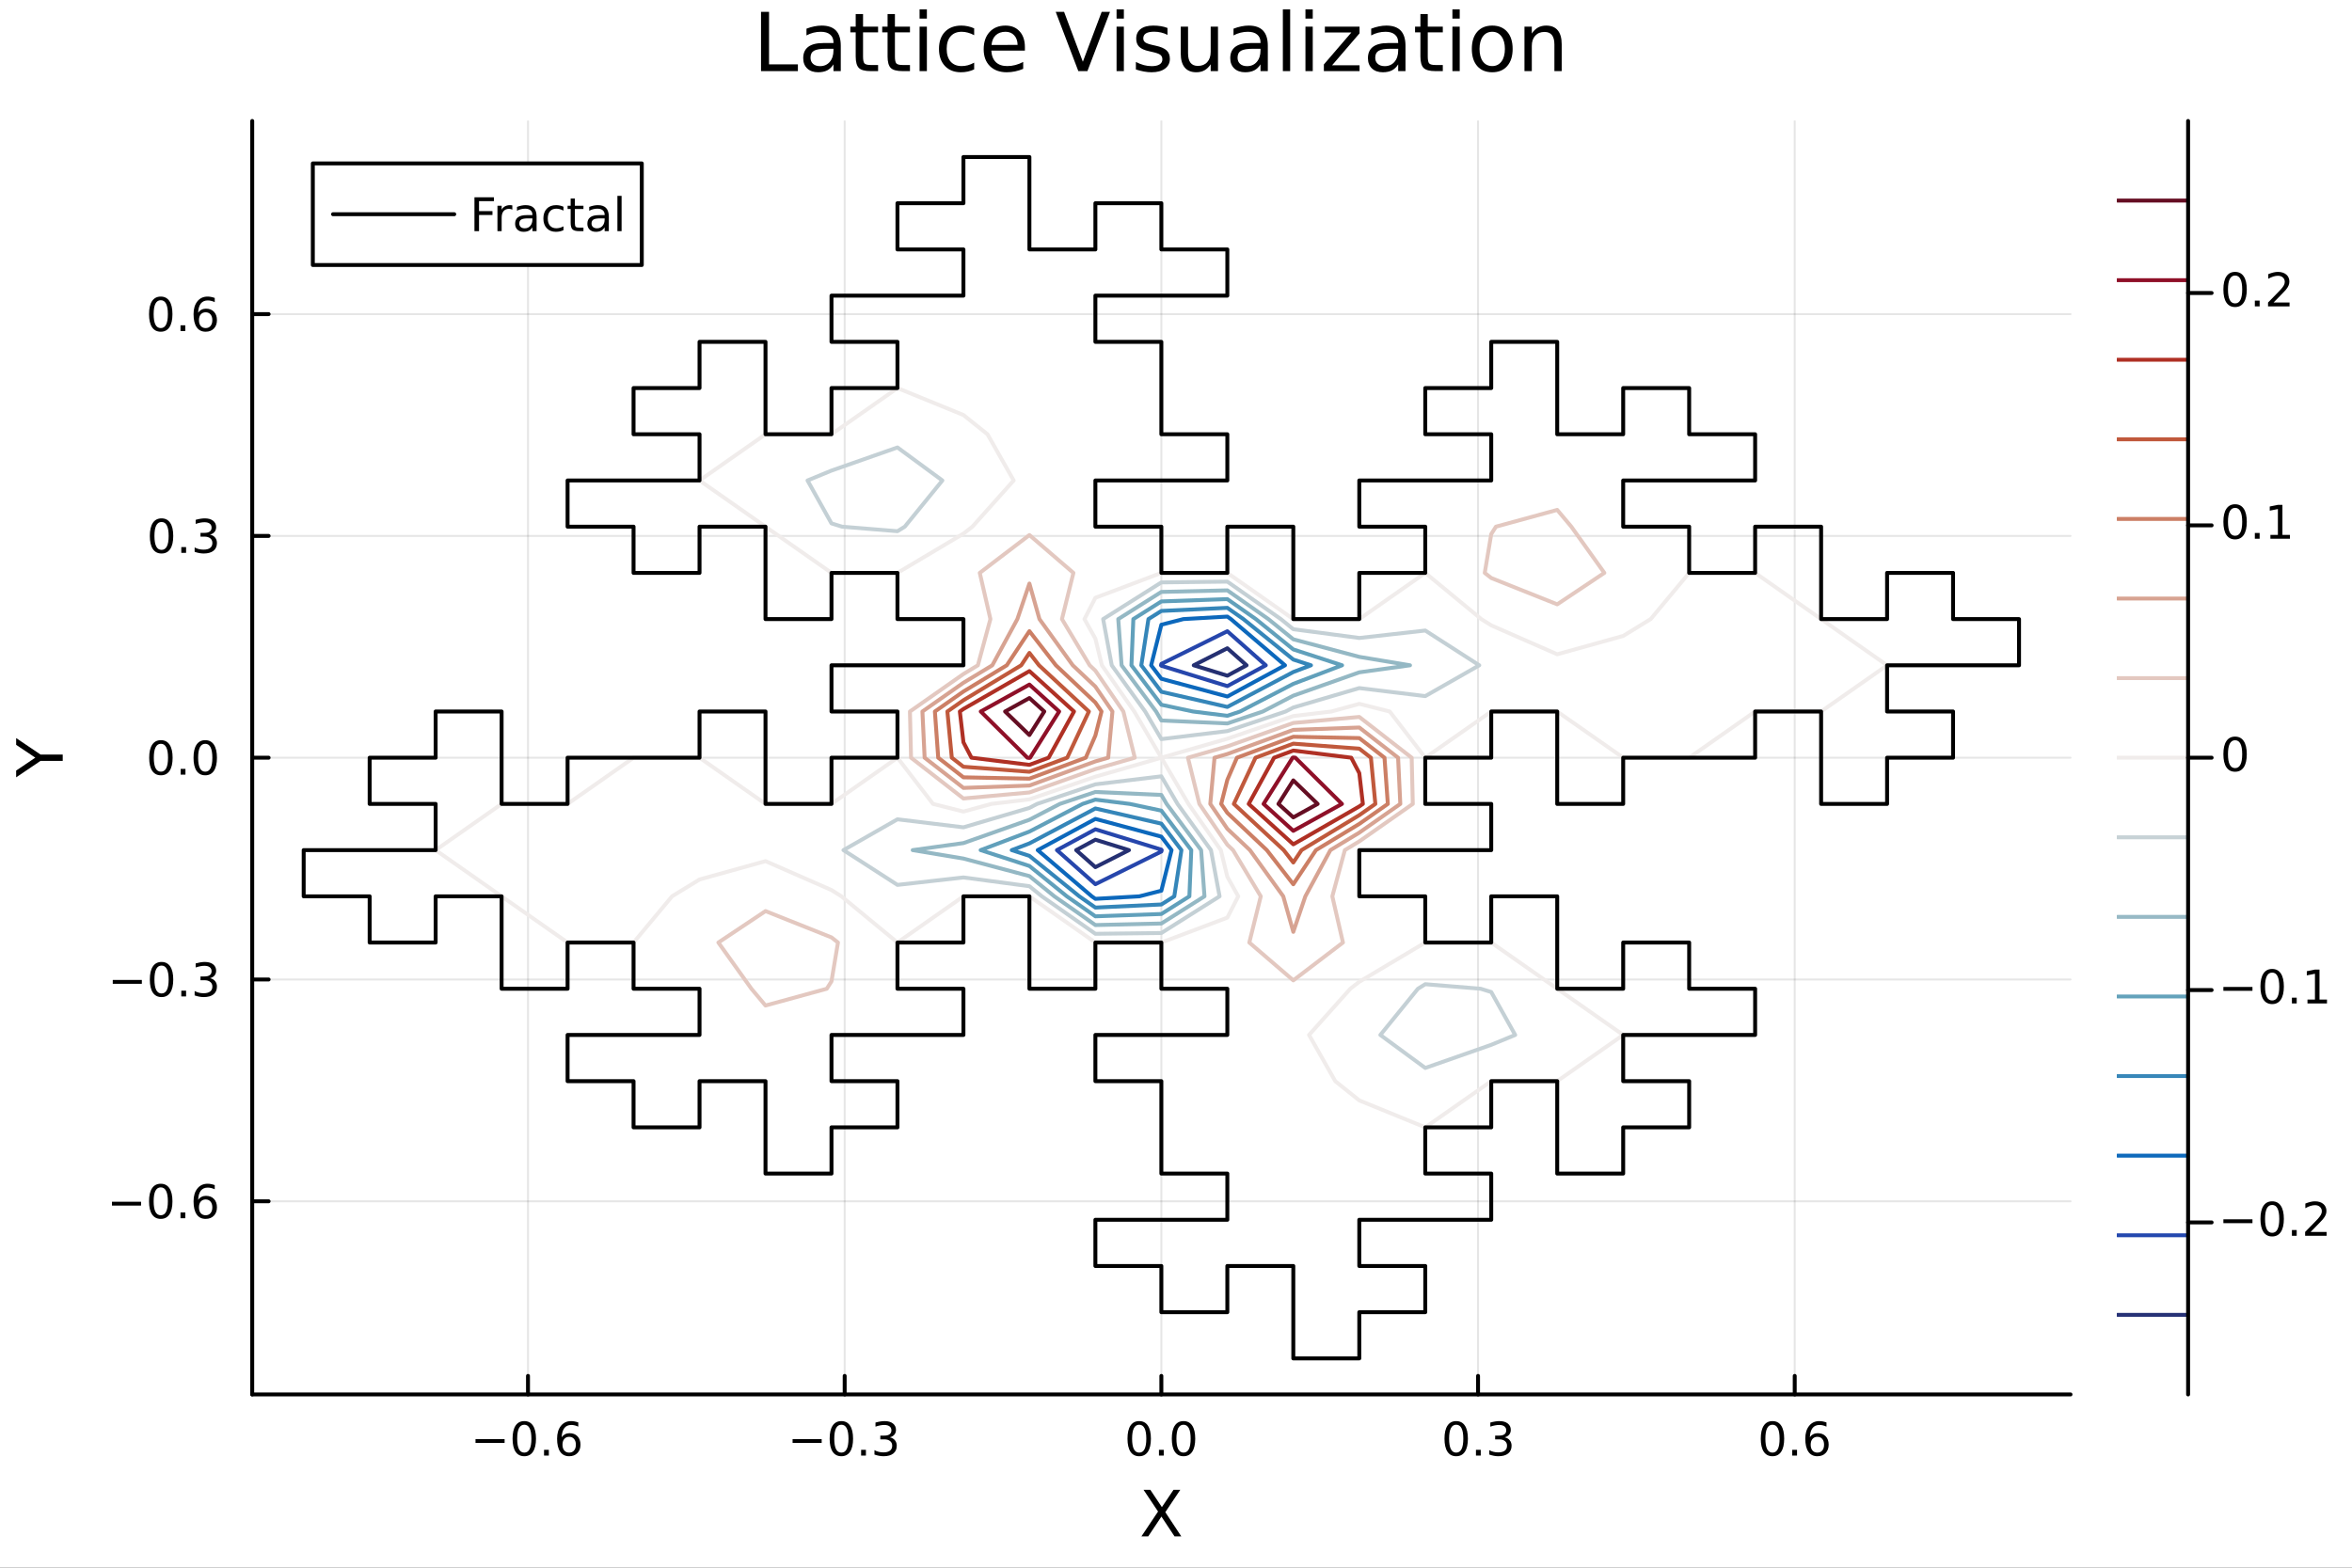 <?xml version="1.0" encoding="utf-8"?>
<svg xmlns="http://www.w3.org/2000/svg" xmlns:xlink="http://www.w3.org/1999/xlink" width="600" height="400" viewBox="0 0 2400 1600">
<rect x="0" y="0" width="2400" height="1600" fill="#333333" stroke="none"/>
<defs>
  <clipPath id="clip650">
    <rect x="0" y="0" width="2400" height="1600"/>
  </clipPath>
</defs>
<path clip-path="url(#clip650)" d="M0 1600 L2400 1600 L2400 0 L0 0  Z" fill="#ffffff" fill-rule="evenodd" fill-opacity="1"/>
<defs>
  <clipPath id="clip651">
    <rect x="480" y="0" width="1681" height="1600"/>
  </clipPath>
</defs>
<path clip-path="url(#clip650)" d="M257.366 1423.18 L2112.76 1423.18 L2112.76 123.472 L257.366 123.472  Z" fill="#ffffff" fill-rule="evenodd" fill-opacity="1"/>
<defs>
  <clipPath id="clip652">
    <rect x="257" y="123" width="1856" height="1301"/>
  </clipPath>
</defs>
<polyline clip-path="url(#clip652)" style="stroke:#000000; stroke-linecap:round; stroke-linejoin:round; stroke-width:2; stroke-opacity:0.1; fill:none" points="538.771,1423.18 538.771,123.472 "/>
<polyline clip-path="url(#clip652)" style="stroke:#000000; stroke-linecap:round; stroke-linejoin:round; stroke-width:2; stroke-opacity:0.1; fill:none" points="861.916,1423.18 861.916,123.472 "/>
<polyline clip-path="url(#clip652)" style="stroke:#000000; stroke-linecap:round; stroke-linejoin:round; stroke-width:2; stroke-opacity:0.1; fill:none" points="1185.06,1423.18 1185.06,123.472 "/>
<polyline clip-path="url(#clip652)" style="stroke:#000000; stroke-linecap:round; stroke-linejoin:round; stroke-width:2; stroke-opacity:0.1; fill:none" points="1508.21,1423.18 1508.21,123.472 "/>
<polyline clip-path="url(#clip652)" style="stroke:#000000; stroke-linecap:round; stroke-linejoin:round; stroke-width:2; stroke-opacity:0.1; fill:none" points="1831.35,1423.18 1831.35,123.472 "/>
<polyline clip-path="url(#clip652)" style="stroke:#000000; stroke-linecap:round; stroke-linejoin:round; stroke-width:2; stroke-opacity:0.1; fill:none" points="257.366,1226.05 2112.76,1226.05 "/>
<polyline clip-path="url(#clip652)" style="stroke:#000000; stroke-linecap:round; stroke-linejoin:round; stroke-width:2; stroke-opacity:0.1; fill:none" points="257.366,999.69 2112.76,999.69 "/>
<polyline clip-path="url(#clip652)" style="stroke:#000000; stroke-linecap:round; stroke-linejoin:round; stroke-width:2; stroke-opacity:0.1; fill:none" points="257.366,773.326 2112.76,773.326 "/>
<polyline clip-path="url(#clip652)" style="stroke:#000000; stroke-linecap:round; stroke-linejoin:round; stroke-width:2; stroke-opacity:0.1; fill:none" points="257.366,546.962 2112.76,546.962 "/>
<polyline clip-path="url(#clip652)" style="stroke:#000000; stroke-linecap:round; stroke-linejoin:round; stroke-width:2; stroke-opacity:0.1; fill:none" points="257.366,320.598 2112.76,320.598 "/>
<polyline clip-path="url(#clip650)" style="stroke:#000000; stroke-linecap:round; stroke-linejoin:round; stroke-width:4; stroke-opacity:1; fill:none" points="257.366,1423.18 2112.76,1423.18 "/>
<polyline clip-path="url(#clip650)" style="stroke:#000000; stroke-linecap:round; stroke-linejoin:round; stroke-width:4; stroke-opacity:1; fill:none" points="538.771,1423.18 538.771,1404.28 "/>
<polyline clip-path="url(#clip650)" style="stroke:#000000; stroke-linecap:round; stroke-linejoin:round; stroke-width:4; stroke-opacity:1; fill:none" points="861.916,1423.18 861.916,1404.28 "/>
<polyline clip-path="url(#clip650)" style="stroke:#000000; stroke-linecap:round; stroke-linejoin:round; stroke-width:4; stroke-opacity:1; fill:none" points="1185.06,1423.18 1185.06,1404.28 "/>
<polyline clip-path="url(#clip650)" style="stroke:#000000; stroke-linecap:round; stroke-linejoin:round; stroke-width:4; stroke-opacity:1; fill:none" points="1508.21,1423.18 1508.21,1404.28 "/>
<polyline clip-path="url(#clip650)" style="stroke:#000000; stroke-linecap:round; stroke-linejoin:round; stroke-width:4; stroke-opacity:1; fill:none" points="1831.35,1423.18 1831.35,1404.28 "/>
<path clip-path="url(#clip650)" d="M485.218 1468.75 L514.894 1468.75 L514.894 1472.69 L485.218 1472.69 L485.218 1468.75 Z" fill="#000000" fill-rule="nonzero" fill-opacity="1" /><path clip-path="url(#clip650)" d="M534.987 1454.1 Q531.376 1454.1 529.547 1457.66 Q527.741 1461.2 527.741 1468.33 Q527.741 1475.44 529.547 1479.01 Q531.376 1482.55 534.987 1482.55 Q538.621 1482.55 540.426 1479.01 Q542.255 1475.44 542.255 1468.33 Q542.255 1461.2 540.426 1457.66 Q538.621 1454.1 534.987 1454.1 M534.987 1450.39 Q540.797 1450.39 543.852 1455 Q546.931 1459.58 546.931 1468.33 Q546.931 1477.06 543.852 1481.67 Q540.797 1486.25 534.987 1486.25 Q529.176 1486.25 526.098 1481.67 Q523.042 1477.06 523.042 1468.33 Q523.042 1459.58 526.098 1455 Q529.176 1450.39 534.987 1450.39 Z" fill="#000000" fill-rule="nonzero" fill-opacity="1" /><path clip-path="url(#clip650)" d="M555.149 1479.7 L560.033 1479.7 L560.033 1485.58 L555.149 1485.58 L555.149 1479.7 Z" fill="#000000" fill-rule="nonzero" fill-opacity="1" /><path clip-path="url(#clip650)" d="M580.797 1466.44 Q577.648 1466.44 575.797 1468.59 Q573.968 1470.74 573.968 1474.49 Q573.968 1478.22 575.797 1480.39 Q577.648 1482.55 580.797 1482.55 Q583.945 1482.55 585.773 1480.39 Q587.625 1478.22 587.625 1474.49 Q587.625 1470.74 585.773 1468.59 Q583.945 1466.44 580.797 1466.44 M590.079 1451.78 L590.079 1456.04 Q588.32 1455.21 586.514 1454.77 Q584.732 1454.33 582.972 1454.33 Q578.343 1454.33 575.889 1457.45 Q573.459 1460.58 573.111 1466.9 Q574.477 1464.89 576.537 1463.82 Q578.598 1462.73 581.074 1462.73 Q586.283 1462.73 589.292 1465.9 Q592.324 1469.05 592.324 1474.49 Q592.324 1479.82 589.176 1483.03 Q586.028 1486.25 580.797 1486.25 Q574.801 1486.25 571.63 1481.67 Q568.459 1477.06 568.459 1468.33 Q568.459 1460.14 572.348 1455.28 Q576.236 1450.39 582.787 1450.39 Q584.547 1450.39 586.329 1450.74 Q588.135 1451.09 590.079 1451.78 Z" fill="#000000" fill-rule="nonzero" fill-opacity="1" /><path clip-path="url(#clip650)" d="M808.768 1468.75 L838.444 1468.75 L838.444 1472.69 L808.768 1472.69 L808.768 1468.75 Z" fill="#000000" fill-rule="nonzero" fill-opacity="1" /><path clip-path="url(#clip650)" d="M858.537 1454.1 Q854.925 1454.1 853.097 1457.66 Q851.291 1461.2 851.291 1468.33 Q851.291 1475.44 853.097 1479.01 Q854.925 1482.55 858.537 1482.55 Q862.171 1482.55 863.976 1479.01 Q865.805 1475.44 865.805 1468.33 Q865.805 1461.2 863.976 1457.66 Q862.171 1454.1 858.537 1454.1 M858.537 1450.39 Q864.347 1450.39 867.402 1455 Q870.481 1459.58 870.481 1468.33 Q870.481 1477.06 867.402 1481.67 Q864.347 1486.25 858.537 1486.25 Q852.726 1486.25 849.648 1481.67 Q846.592 1477.06 846.592 1468.33 Q846.592 1459.58 849.648 1455 Q852.726 1450.39 858.537 1450.39 Z" fill="#000000" fill-rule="nonzero" fill-opacity="1" /><path clip-path="url(#clip650)" d="M878.698 1479.7 L883.583 1479.7 L883.583 1485.58 L878.698 1485.58 L878.698 1479.7 Z" fill="#000000" fill-rule="nonzero" fill-opacity="1" /><path clip-path="url(#clip650)" d="M907.934 1466.95 Q911.291 1467.66 913.166 1469.93 Q915.064 1472.2 915.064 1475.53 Q915.064 1480.65 911.546 1483.45 Q908.027 1486.25 901.546 1486.25 Q899.37 1486.25 897.055 1485.81 Q894.763 1485.39 892.31 1484.54 L892.31 1480.02 Q894.254 1481.16 896.569 1481.74 Q898.884 1482.32 901.407 1482.32 Q905.805 1482.32 908.096 1480.58 Q910.411 1478.84 910.411 1475.53 Q910.411 1472.48 908.259 1470.77 Q906.129 1469.03 902.309 1469.03 L898.282 1469.03 L898.282 1465.19 L902.495 1465.19 Q905.944 1465.19 907.772 1463.82 Q909.601 1462.43 909.601 1459.84 Q909.601 1457.18 907.703 1455.77 Q905.828 1454.33 902.309 1454.33 Q900.388 1454.33 898.189 1454.75 Q895.99 1455.16 893.351 1456.04 L893.351 1451.88 Q896.013 1451.14 898.328 1450.77 Q900.666 1450.39 902.726 1450.39 Q908.05 1450.39 911.152 1452.83 Q914.254 1455.23 914.254 1459.35 Q914.254 1462.22 912.61 1464.21 Q910.967 1466.18 907.934 1466.95 Z" fill="#000000" fill-rule="nonzero" fill-opacity="1" /><path clip-path="url(#clip650)" d="M1162.45 1454.1 Q1158.83 1454.1 1157.01 1457.66 Q1155.2 1461.2 1155.2 1468.33 Q1155.2 1475.44 1157.01 1479.01 Q1158.83 1482.55 1162.45 1482.55 Q1166.08 1482.55 1167.89 1479.01 Q1169.71 1475.44 1169.71 1468.33 Q1169.71 1461.2 1167.89 1457.66 Q1166.08 1454.1 1162.45 1454.1 M1162.45 1450.39 Q1168.26 1450.39 1171.31 1455 Q1174.39 1459.58 1174.39 1468.33 Q1174.39 1477.06 1171.31 1481.67 Q1168.26 1486.25 1162.45 1486.25 Q1156.64 1486.25 1153.56 1481.67 Q1150.5 1477.06 1150.5 1468.33 Q1150.5 1459.58 1153.56 1455 Q1156.64 1450.39 1162.45 1450.39 Z" fill="#000000" fill-rule="nonzero" fill-opacity="1" /><path clip-path="url(#clip650)" d="M1182.61 1479.7 L1187.49 1479.7 L1187.49 1485.58 L1182.61 1485.58 L1182.61 1479.7 Z" fill="#000000" fill-rule="nonzero" fill-opacity="1" /><path clip-path="url(#clip650)" d="M1207.68 1454.1 Q1204.07 1454.1 1202.24 1457.66 Q1200.43 1461.2 1200.43 1468.33 Q1200.43 1475.44 1202.24 1479.01 Q1204.07 1482.55 1207.68 1482.55 Q1211.31 1482.55 1213.12 1479.01 Q1214.95 1475.44 1214.95 1468.33 Q1214.95 1461.2 1213.12 1457.66 Q1211.31 1454.1 1207.68 1454.1 M1207.68 1450.39 Q1213.49 1450.39 1216.54 1455 Q1219.62 1459.58 1219.62 1468.33 Q1219.62 1477.06 1216.54 1481.67 Q1213.49 1486.25 1207.68 1486.25 Q1201.87 1486.25 1198.79 1481.67 Q1195.73 1477.06 1195.73 1468.33 Q1195.73 1459.58 1198.79 1455 Q1201.87 1450.39 1207.68 1450.39 Z" fill="#000000" fill-rule="nonzero" fill-opacity="1" /><path clip-path="url(#clip650)" d="M1485.91 1454.1 Q1482.3 1454.1 1480.47 1457.66 Q1478.67 1461.2 1478.67 1468.33 Q1478.67 1475.44 1480.47 1479.01 Q1482.3 1482.55 1485.91 1482.55 Q1489.55 1482.55 1491.35 1479.01 Q1493.18 1475.44 1493.18 1468.33 Q1493.18 1461.2 1491.35 1457.66 Q1489.55 1454.1 1485.91 1454.1 M1485.91 1450.39 Q1491.72 1450.39 1494.78 1455 Q1497.86 1459.58 1497.86 1468.33 Q1497.86 1477.06 1494.78 1481.67 Q1491.72 1486.25 1485.91 1486.25 Q1480.1 1486.25 1477.03 1481.67 Q1473.97 1477.06 1473.97 1468.33 Q1473.97 1459.58 1477.03 1455 Q1480.1 1450.39 1485.91 1450.39 Z" fill="#000000" fill-rule="nonzero" fill-opacity="1" /><path clip-path="url(#clip650)" d="M1506.08 1479.7 L1510.96 1479.7 L1510.96 1485.58 L1506.08 1485.58 L1506.08 1479.7 Z" fill="#000000" fill-rule="nonzero" fill-opacity="1" /><path clip-path="url(#clip650)" d="M1535.31 1466.95 Q1538.67 1467.66 1540.54 1469.93 Q1542.44 1472.2 1542.44 1475.53 Q1542.44 1480.65 1538.92 1483.45 Q1535.4 1486.25 1528.92 1486.25 Q1526.75 1486.25 1524.43 1485.81 Q1522.14 1485.39 1519.69 1484.54 L1519.69 1480.02 Q1521.63 1481.16 1523.95 1481.74 Q1526.26 1482.32 1528.78 1482.32 Q1533.18 1482.32 1535.47 1480.58 Q1537.79 1478.84 1537.79 1475.53 Q1537.79 1472.48 1535.64 1470.77 Q1533.51 1469.03 1529.69 1469.03 L1525.66 1469.03 L1525.66 1465.19 L1529.87 1465.19 Q1533.32 1465.19 1535.15 1463.82 Q1536.98 1462.43 1536.98 1459.84 Q1536.98 1457.18 1535.08 1455.77 Q1533.21 1454.33 1529.69 1454.33 Q1527.77 1454.33 1525.57 1454.75 Q1523.37 1455.16 1520.73 1456.04 L1520.73 1451.88 Q1523.39 1451.14 1525.71 1450.77 Q1528.04 1450.39 1530.1 1450.39 Q1535.43 1450.39 1538.53 1452.83 Q1541.63 1455.23 1541.63 1459.35 Q1541.63 1462.22 1539.99 1464.21 Q1538.34 1466.18 1535.31 1466.95 Z" fill="#000000" fill-rule="nonzero" fill-opacity="1" /><path clip-path="url(#clip650)" d="M1808.65 1454.1 Q1805.04 1454.1 1803.21 1457.66 Q1801.41 1461.2 1801.41 1468.33 Q1801.41 1475.44 1803.21 1479.01 Q1805.04 1482.55 1808.65 1482.55 Q1812.29 1482.55 1814.09 1479.01 Q1815.92 1475.44 1815.92 1468.33 Q1815.92 1461.2 1814.09 1457.66 Q1812.29 1454.1 1808.65 1454.1 M1808.65 1450.39 Q1814.46 1450.39 1817.52 1455 Q1820.6 1459.58 1820.6 1468.33 Q1820.6 1477.06 1817.52 1481.67 Q1814.46 1486.25 1808.65 1486.25 Q1802.84 1486.25 1799.77 1481.67 Q1796.71 1477.06 1796.71 1468.33 Q1796.71 1459.58 1799.77 1455 Q1802.84 1450.39 1808.65 1450.39 Z" fill="#000000" fill-rule="nonzero" fill-opacity="1" /><path clip-path="url(#clip650)" d="M1828.82 1479.7 L1833.7 1479.7 L1833.7 1485.58 L1828.82 1485.58 L1828.82 1479.7 Z" fill="#000000" fill-rule="nonzero" fill-opacity="1" /><path clip-path="url(#clip650)" d="M1854.46 1466.44 Q1851.32 1466.44 1849.46 1468.59 Q1847.64 1470.74 1847.64 1474.49 Q1847.64 1478.22 1849.46 1480.39 Q1851.32 1482.55 1854.46 1482.55 Q1857.61 1482.55 1859.44 1480.39 Q1861.29 1478.22 1861.29 1474.49 Q1861.29 1470.74 1859.44 1468.59 Q1857.61 1466.44 1854.46 1466.44 M1863.75 1451.78 L1863.75 1456.04 Q1861.99 1455.21 1860.18 1454.77 Q1858.4 1454.33 1856.64 1454.33 Q1852.01 1454.33 1849.56 1457.45 Q1847.13 1460.58 1846.78 1466.9 Q1848.14 1464.89 1850.2 1463.82 Q1852.26 1462.73 1854.74 1462.73 Q1859.95 1462.73 1862.96 1465.9 Q1865.99 1469.05 1865.99 1474.49 Q1865.99 1479.82 1862.84 1483.03 Q1859.7 1486.25 1854.46 1486.25 Q1848.47 1486.25 1845.3 1481.67 Q1842.13 1477.06 1842.13 1468.33 Q1842.13 1460.14 1846.01 1455.28 Q1849.9 1450.39 1856.45 1450.39 Q1858.21 1450.39 1860 1450.74 Q1861.8 1451.09 1863.75 1451.78 Z" fill="#000000" fill-rule="nonzero" fill-opacity="1" /><path clip-path="url(#clip650)" d="M1166.89 1520.52 L1173.79 1520.52 L1185.6 1538.19 L1197.47 1520.52 L1204.38 1520.52 L1189.1 1543.34 L1205.4 1568.04 L1198.49 1568.04 L1185.12 1547.83 L1171.66 1568.04 L1164.72 1568.04 L1181.69 1542.68 L1166.89 1520.52 Z" fill="#000000" fill-rule="nonzero" fill-opacity="1" /><polyline clip-path="url(#clip650)" style="stroke:#000000; stroke-linecap:round; stroke-linejoin:round; stroke-width:4; stroke-opacity:1; fill:none" points="257.366,1423.18 257.366,123.472 "/>
<polyline clip-path="url(#clip650)" style="stroke:#000000; stroke-linecap:round; stroke-linejoin:round; stroke-width:4; stroke-opacity:1; fill:none" points="257.366,1226.05 274.099,1226.05 "/>
<polyline clip-path="url(#clip650)" style="stroke:#000000; stroke-linecap:round; stroke-linejoin:round; stroke-width:4; stroke-opacity:1; fill:none" points="257.366,999.69 274.099,999.69 "/>
<polyline clip-path="url(#clip650)" style="stroke:#000000; stroke-linecap:round; stroke-linejoin:round; stroke-width:4; stroke-opacity:1; fill:none" points="257.366,773.326 274.099,773.326 "/>
<polyline clip-path="url(#clip650)" style="stroke:#000000; stroke-linecap:round; stroke-linejoin:round; stroke-width:4; stroke-opacity:1; fill:none" points="257.366,546.962 274.099,546.962 "/>
<polyline clip-path="url(#clip650)" style="stroke:#000000; stroke-linecap:round; stroke-linejoin:round; stroke-width:4; stroke-opacity:1; fill:none" points="257.366,320.598 274.099,320.598 "/>
<path clip-path="url(#clip650)" d="M114.26 1226.51 L143.936 1226.51 L143.936 1230.44 L114.26 1230.44 L114.26 1226.51 Z" fill="#000000" fill-rule="nonzero" fill-opacity="1" /><path clip-path="url(#clip650)" d="M164.028 1211.85 Q160.417 1211.85 158.589 1215.42 Q156.783 1218.96 156.783 1226.09 Q156.783 1233.2 158.589 1236.76 Q160.417 1240.3 164.028 1240.3 Q167.663 1240.3 169.468 1236.76 Q171.297 1233.2 171.297 1226.09 Q171.297 1218.96 169.468 1215.42 Q167.663 1211.85 164.028 1211.85 M164.028 1208.15 Q169.839 1208.15 172.894 1212.76 Q175.973 1217.34 175.973 1226.09 Q175.973 1234.82 172.894 1239.42 Q169.839 1244.01 164.028 1244.01 Q158.218 1244.01 155.14 1239.42 Q152.084 1234.82 152.084 1226.09 Q152.084 1217.34 155.14 1212.76 Q158.218 1208.15 164.028 1208.15 Z" fill="#000000" fill-rule="nonzero" fill-opacity="1" /><path clip-path="url(#clip650)" d="M184.19 1237.45 L189.075 1237.45 L189.075 1243.33 L184.19 1243.33 L184.19 1237.45 Z" fill="#000000" fill-rule="nonzero" fill-opacity="1" /><path clip-path="url(#clip650)" d="M209.838 1224.19 Q206.69 1224.19 204.838 1226.34 Q203.01 1228.5 203.01 1232.25 Q203.01 1235.97 204.838 1238.15 Q206.69 1240.3 209.838 1240.3 Q212.986 1240.3 214.815 1238.15 Q216.667 1235.97 216.667 1232.25 Q216.667 1228.5 214.815 1226.34 Q212.986 1224.19 209.838 1224.19 M219.121 1209.54 L219.121 1213.8 Q217.361 1212.96 215.556 1212.52 Q213.774 1212.08 212.014 1212.08 Q207.385 1212.08 204.931 1215.21 Q202.5 1218.33 202.153 1224.65 Q203.519 1222.64 205.579 1221.58 Q207.639 1220.49 210.116 1220.49 Q215.324 1220.49 218.334 1223.66 Q221.366 1226.81 221.366 1232.25 Q221.366 1237.57 218.218 1240.79 Q215.07 1244.01 209.838 1244.01 Q203.843 1244.01 200.672 1239.42 Q197.5 1234.82 197.5 1226.09 Q197.5 1217.89 201.389 1213.03 Q205.278 1208.15 211.829 1208.15 Q213.588 1208.15 215.371 1208.5 Q217.176 1208.84 219.121 1209.54 Z" fill="#000000" fill-rule="nonzero" fill-opacity="1" /><path clip-path="url(#clip650)" d="M115.07 1000.14 L144.746 1000.14 L144.746 1004.08 L115.07 1004.08 L115.07 1000.14 Z" fill="#000000" fill-rule="nonzero" fill-opacity="1" /><path clip-path="url(#clip650)" d="M164.839 985.489 Q161.227 985.489 159.399 989.054 Q157.593 992.595 157.593 999.725 Q157.593 1006.83 159.399 1010.4 Q161.227 1013.94 164.839 1013.94 Q168.473 1013.94 170.278 1010.4 Q172.107 1006.83 172.107 999.725 Q172.107 992.595 170.278 989.054 Q168.473 985.489 164.839 985.489 M164.839 981.785 Q170.649 981.785 173.704 986.392 Q176.783 990.975 176.783 999.725 Q176.783 1008.45 173.704 1013.06 Q170.649 1017.64 164.839 1017.64 Q159.028 1017.64 155.95 1013.06 Q152.894 1008.45 152.894 999.725 Q152.894 990.975 155.95 986.392 Q159.028 981.785 164.839 981.785 Z" fill="#000000" fill-rule="nonzero" fill-opacity="1" /><path clip-path="url(#clip650)" d="M185.001 1011.09 L189.885 1011.09 L189.885 1016.97 L185.001 1016.97 L185.001 1011.09 Z" fill="#000000" fill-rule="nonzero" fill-opacity="1" /><path clip-path="url(#clip650)" d="M214.236 998.336 Q217.593 999.054 219.468 1001.32 Q221.366 1003.59 221.366 1006.92 Q221.366 1012.04 217.848 1014.84 Q214.329 1017.64 207.848 1017.64 Q205.672 1017.64 203.357 1017.2 Q201.065 1016.78 198.612 1015.93 L198.612 1011.41 Q200.556 1012.55 202.871 1013.13 Q205.186 1013.71 207.709 1013.71 Q212.107 1013.71 214.399 1011.97 Q216.713 1010.23 216.713 1006.92 Q216.713 1003.87 214.561 1002.16 Q212.431 1000.42 208.612 1000.42 L204.584 1000.42 L204.584 996.577 L208.797 996.577 Q212.246 996.577 214.074 995.211 Q215.903 993.822 215.903 991.23 Q215.903 988.568 214.005 987.156 Q212.13 985.72 208.612 985.72 Q206.69 985.72 204.491 986.137 Q202.292 986.554 199.653 987.433 L199.653 983.267 Q202.315 982.526 204.63 982.156 Q206.968 981.785 209.028 981.785 Q214.352 981.785 217.454 984.216 Q220.556 986.623 220.556 990.743 Q220.556 993.614 218.912 995.605 Q217.269 997.572 214.236 998.336 Z" fill="#000000" fill-rule="nonzero" fill-opacity="1" /><path clip-path="url(#clip650)" d="M164.19 759.125 Q160.579 759.125 158.751 762.689 Q156.945 766.231 156.945 773.361 Q156.945 780.467 158.751 784.032 Q160.579 787.574 164.19 787.574 Q167.825 787.574 169.63 784.032 Q171.459 780.467 171.459 773.361 Q171.459 766.231 169.63 762.689 Q167.825 759.125 164.19 759.125 M164.19 755.421 Q170.001 755.421 173.056 760.027 Q176.135 764.611 176.135 773.361 Q176.135 782.088 173.056 786.694 Q170.001 791.277 164.19 791.277 Q158.38 791.277 155.302 786.694 Q152.246 782.088 152.246 773.361 Q152.246 764.611 155.302 760.027 Q158.38 755.421 164.19 755.421 Z" fill="#000000" fill-rule="nonzero" fill-opacity="1" /><path clip-path="url(#clip650)" d="M184.352 784.726 L189.237 784.726 L189.237 790.606 L184.352 790.606 L184.352 784.726 Z" fill="#000000" fill-rule="nonzero" fill-opacity="1" /><path clip-path="url(#clip650)" d="M209.422 759.125 Q205.811 759.125 203.982 762.689 Q202.176 766.231 202.176 773.361 Q202.176 780.467 203.982 784.032 Q205.811 787.574 209.422 787.574 Q213.056 787.574 214.861 784.032 Q216.69 780.467 216.69 773.361 Q216.69 766.231 214.861 762.689 Q213.056 759.125 209.422 759.125 M209.422 755.421 Q215.232 755.421 218.287 760.027 Q221.366 764.611 221.366 773.361 Q221.366 782.088 218.287 786.694 Q215.232 791.277 209.422 791.277 Q203.612 791.277 200.533 786.694 Q197.477 782.088 197.477 773.361 Q197.477 764.611 200.533 760.027 Q203.612 755.421 209.422 755.421 Z" fill="#000000" fill-rule="nonzero" fill-opacity="1" /><path clip-path="url(#clip650)" d="M164.839 532.76 Q161.227 532.76 159.399 536.325 Q157.593 539.867 157.593 546.997 Q157.593 554.103 159.399 557.668 Q161.227 561.209 164.839 561.209 Q168.473 561.209 170.278 557.668 Q172.107 554.103 172.107 546.997 Q172.107 539.867 170.278 536.325 Q168.473 532.76 164.839 532.76 M164.839 529.057 Q170.649 529.057 173.704 533.663 Q176.783 538.247 176.783 546.997 Q176.783 555.723 173.704 560.33 Q170.649 564.913 164.839 564.913 Q159.028 564.913 155.95 560.33 Q152.894 555.723 152.894 546.997 Q152.894 538.247 155.95 533.663 Q159.028 529.057 164.839 529.057 Z" fill="#000000" fill-rule="nonzero" fill-opacity="1" /><path clip-path="url(#clip650)" d="M185.001 558.362 L189.885 558.362 L189.885 564.242 L185.001 564.242 L185.001 558.362 Z" fill="#000000" fill-rule="nonzero" fill-opacity="1" /><path clip-path="url(#clip650)" d="M214.236 545.608 Q217.593 546.325 219.468 548.594 Q221.366 550.862 221.366 554.196 Q221.366 559.311 217.848 562.112 Q214.329 564.913 207.848 564.913 Q205.672 564.913 203.357 564.473 Q201.065 564.057 198.612 563.2 L198.612 558.686 Q200.556 559.821 202.871 560.399 Q205.186 560.978 207.709 560.978 Q212.107 560.978 214.399 559.242 Q216.713 557.506 216.713 554.196 Q216.713 551.14 214.561 549.427 Q212.431 547.691 208.612 547.691 L204.584 547.691 L204.584 543.848 L208.797 543.848 Q212.246 543.848 214.074 542.483 Q215.903 541.094 215.903 538.501 Q215.903 535.839 214.005 534.427 Q212.13 532.992 208.612 532.992 Q206.69 532.992 204.491 533.409 Q202.292 533.825 199.653 534.705 L199.653 530.538 Q202.315 529.798 204.63 529.427 Q206.968 529.057 209.028 529.057 Q214.352 529.057 217.454 531.487 Q220.556 533.895 220.556 538.015 Q220.556 540.885 218.912 542.876 Q217.269 544.844 214.236 545.608 Z" fill="#000000" fill-rule="nonzero" fill-opacity="1" /><path clip-path="url(#clip650)" d="M164.028 306.396 Q160.417 306.396 158.589 309.961 Q156.783 313.503 156.783 320.632 Q156.783 327.739 158.589 331.304 Q160.417 334.845 164.028 334.845 Q167.663 334.845 169.468 331.304 Q171.297 327.739 171.297 320.632 Q171.297 313.503 169.468 309.961 Q167.663 306.396 164.028 306.396 M164.028 302.693 Q169.839 302.693 172.894 307.299 Q175.973 311.882 175.973 320.632 Q175.973 329.359 172.894 333.966 Q169.839 338.549 164.028 338.549 Q158.218 338.549 155.14 333.966 Q152.084 329.359 152.084 320.632 Q152.084 311.882 155.14 307.299 Q158.218 302.693 164.028 302.693 Z" fill="#000000" fill-rule="nonzero" fill-opacity="1" /><path clip-path="url(#clip650)" d="M184.19 331.998 L189.075 331.998 L189.075 337.878 L184.19 337.878 L184.19 331.998 Z" fill="#000000" fill-rule="nonzero" fill-opacity="1" /><path clip-path="url(#clip650)" d="M209.838 318.734 Q206.69 318.734 204.838 320.887 Q203.01 323.04 203.01 326.79 Q203.01 330.517 204.838 332.692 Q206.69 334.845 209.838 334.845 Q212.986 334.845 214.815 332.692 Q216.667 330.517 216.667 326.79 Q216.667 323.04 214.815 320.887 Q212.986 318.734 209.838 318.734 M219.121 304.081 L219.121 308.341 Q217.361 307.507 215.556 307.068 Q213.774 306.628 212.014 306.628 Q207.385 306.628 204.931 309.753 Q202.5 312.878 202.153 319.197 Q203.519 317.183 205.579 316.118 Q207.639 315.031 210.116 315.031 Q215.324 315.031 218.334 318.202 Q221.366 321.35 221.366 326.79 Q221.366 332.114 218.218 335.331 Q215.07 338.549 209.838 338.549 Q203.843 338.549 200.672 333.966 Q197.5 329.359 197.5 320.632 Q197.5 312.438 201.389 307.577 Q205.278 302.693 211.829 302.693 Q213.588 302.693 215.371 303.04 Q217.176 303.387 219.121 304.081 Z" fill="#000000" fill-rule="nonzero" fill-opacity="1" /><path clip-path="url(#clip650)" d="M16.484 793.362 L16.484 786.455 L36.027 773.278 L16.484 760.197 L16.484 753.29 L41.374 770.095 L64.004 770.095 L64.004 776.557 L41.374 776.557 L16.484 793.362 Z" fill="#000000" fill-rule="nonzero" fill-opacity="1" /><path clip-path="url(#clip650)" d="M776.548 12.096 L784.73 12.096 L784.73 65.689 L814.18 65.689 L814.18 72.576 L776.548 72.576 L776.548 12.096 Z" fill="#000000" fill-rule="nonzero" fill-opacity="1" /><path clip-path="url(#clip650)" d="M843.063 49.769 Q834.03 49.769 830.546 51.835 Q827.062 53.901 827.062 58.884 Q827.062 62.854 829.655 65.203 Q832.288 67.512 836.784 67.512 Q842.982 67.512 846.709 63.137 Q850.477 58.722 850.477 51.43 L850.477 49.769 L843.063 49.769 M857.93 46.691 L857.93 72.576 L850.477 72.576 L850.477 65.689 Q847.924 69.821 844.117 71.806 Q840.309 73.751 834.8 73.751 Q827.832 73.751 823.7 69.862 Q819.609 65.933 819.609 59.37 Q819.609 51.714 824.713 47.825 Q829.857 43.936 840.025 43.936 L850.477 43.936 L850.477 43.207 Q850.477 38.062 847.074 35.267 Q843.712 32.431 837.595 32.431 Q833.706 32.431 830.019 33.363 Q826.333 34.295 822.93 36.158 L822.93 29.272 Q827.022 27.692 830.87 26.922 Q834.719 26.112 838.364 26.112 Q848.208 26.112 853.069 31.216 Q857.93 36.32 857.93 46.691 Z" fill="#000000" fill-rule="nonzero" fill-opacity="1" /><path clip-path="url(#clip650)" d="M880.656 14.324 L880.656 27.206 L896.009 27.206 L896.009 32.999 L880.656 32.999 L880.656 57.628 Q880.656 63.178 882.155 64.758 Q883.694 66.338 888.353 66.338 L896.009 66.338 L896.009 72.576 L888.353 72.576 Q879.724 72.576 876.443 69.376 Q873.162 66.135 873.162 57.628 L873.162 32.999 L867.693 32.999 L867.693 27.206 L873.162 27.206 L873.162 14.324 L880.656 14.324 Z" fill="#000000" fill-rule="nonzero" fill-opacity="1" /><path clip-path="url(#clip650)" d="M913.185 14.324 L913.185 27.206 L928.537 27.206 L928.537 32.999 L913.185 32.999 L913.185 57.628 Q913.185 63.178 914.683 64.758 Q916.223 66.338 920.881 66.338 L928.537 66.338 L928.537 72.576 L920.881 72.576 Q912.253 72.576 908.972 69.376 Q905.69 66.135 905.69 57.628 L905.69 32.999 L900.222 32.999 L900.222 27.206 L905.69 27.206 L905.69 14.324 L913.185 14.324 Z" fill="#000000" fill-rule="nonzero" fill-opacity="1" /><path clip-path="url(#clip650)" d="M938.341 27.206 L945.794 27.206 L945.794 72.576 L938.341 72.576 L938.341 27.206 M938.341 9.544 L945.794 9.544 L945.794 18.983 L938.341 18.983 L938.341 9.544 Z" fill="#000000" fill-rule="nonzero" fill-opacity="1" /><path clip-path="url(#clip650)" d="M994.041 28.948 L994.041 35.915 Q990.881 34.173 987.681 33.323 Q984.521 32.431 981.28 32.431 Q974.029 32.431 970.019 37.05 Q966.008 41.627 966.008 49.931 Q966.008 58.236 970.019 62.854 Q974.029 67.431 981.28 67.431 Q984.521 67.431 987.681 66.581 Q990.881 65.689 994.041 63.948 L994.041 70.834 Q990.921 72.292 987.559 73.022 Q984.237 73.751 980.47 73.751 Q970.221 73.751 964.185 67.31 Q958.15 60.869 958.15 49.931 Q958.15 38.832 964.226 32.472 Q970.343 26.112 980.956 26.112 Q984.399 26.112 987.681 26.841 Q990.962 27.53 994.041 28.948 Z" fill="#000000" fill-rule="nonzero" fill-opacity="1" /><path clip-path="url(#clip650)" d="M1045.81 48.028 L1045.81 51.673 L1011.54 51.673 Q1012.03 59.37 1016.16 63.421 Q1020.33 67.431 1027.74 67.431 Q1032.04 67.431 1036.05 66.378 Q1040.1 65.325 1044.07 63.218 L1044.07 70.267 Q1040.06 71.968 1035.85 72.86 Q1031.63 73.751 1027.3 73.751 Q1016.44 73.751 1010.08 67.431 Q1003.76 61.112 1003.76 50.337 Q1003.76 39.197 1009.76 32.675 Q1015.79 26.112 1026 26.112 Q1035.16 26.112 1040.46 32.026 Q1045.81 37.9 1045.81 48.028 M1038.36 45.84 Q1038.28 39.723 1034.91 36.077 Q1031.59 32.431 1026.08 32.431 Q1019.84 32.431 1016.08 35.956 Q1012.35 39.48 1011.78 45.88 L1038.36 45.84 Z" fill="#000000" fill-rule="nonzero" fill-opacity="1" /><path clip-path="url(#clip650)" d="M1100.34 72.576 L1077.25 12.096 L1085.79 12.096 L1104.95 63.016 L1124.16 12.096 L1132.66 12.096 L1109.61 72.576 L1100.34 72.576 Z" fill="#000000" fill-rule="nonzero" fill-opacity="1" /><path clip-path="url(#clip650)" d="M1139.35 27.206 L1146.8 27.206 L1146.8 72.576 L1139.35 72.576 L1139.35 27.206 M1139.35 9.544 L1146.8 9.544 L1146.8 18.983 L1139.35 18.983 L1139.35 9.544 Z" fill="#000000" fill-rule="nonzero" fill-opacity="1" /><path clip-path="url(#clip650)" d="M1191.32 28.543 L1191.32 35.591 Q1188.16 33.971 1184.76 33.161 Q1181.35 32.35 1177.71 32.35 Q1172.16 32.35 1169.36 34.052 Q1166.61 35.753 1166.61 39.156 Q1166.61 41.749 1168.59 43.248 Q1170.58 44.706 1176.57 46.043 L1179.13 46.61 Q1187.07 48.311 1190.39 51.43 Q1193.75 54.509 1193.75 60.059 Q1193.75 66.378 1188.73 70.064 Q1183.74 73.751 1174.99 73.751 Q1171.35 73.751 1167.38 73.022 Q1163.45 72.333 1159.07 70.915 L1159.07 63.218 Q1163.21 65.365 1167.22 66.459 Q1171.23 67.512 1175.16 67.512 Q1180.42 67.512 1183.26 65.73 Q1186.09 63.907 1186.09 60.626 Q1186.09 57.588 1184.03 55.967 Q1182 54.347 1175.08 52.848 L1172.48 52.24 Q1165.56 50.782 1162.48 47.785 Q1159.4 44.746 1159.4 39.48 Q1159.4 33.08 1163.94 29.596 Q1168.47 26.112 1176.82 26.112 Q1180.95 26.112 1184.6 26.72 Q1188.24 27.327 1191.32 28.543 Z" fill="#000000" fill-rule="nonzero" fill-opacity="1" /><path clip-path="url(#clip650)" d="M1204.85 54.671 L1204.85 27.206 L1212.3 27.206 L1212.3 54.387 Q1212.3 60.828 1214.81 64.069 Q1217.33 67.269 1222.35 67.269 Q1228.39 67.269 1231.87 63.421 Q1235.39 59.573 1235.39 52.929 L1235.39 27.206 L1242.85 27.206 L1242.85 72.576 L1235.39 72.576 L1235.39 65.608 Q1232.68 69.74 1229.07 71.766 Q1225.51 73.751 1220.77 73.751 Q1212.95 73.751 1208.9 68.89 Q1204.85 64.029 1204.85 54.671 M1223.61 26.112 L1223.61 26.112 Z" fill="#000000" fill-rule="nonzero" fill-opacity="1" /><path clip-path="url(#clip650)" d="M1278.82 49.769 Q1269.79 49.769 1266.3 51.835 Q1262.82 53.901 1262.82 58.884 Q1262.82 62.854 1265.41 65.203 Q1268.04 67.512 1272.54 67.512 Q1278.74 67.512 1282.46 63.137 Q1286.23 58.722 1286.23 51.43 L1286.23 49.769 L1278.82 49.769 M1293.69 46.691 L1293.69 72.576 L1286.23 72.576 L1286.23 65.689 Q1283.68 69.821 1279.87 71.806 Q1276.06 73.751 1270.56 73.751 Q1263.59 73.751 1259.46 69.862 Q1255.36 65.933 1255.36 59.37 Q1255.36 51.714 1260.47 47.825 Q1265.61 43.936 1275.78 43.936 L1286.23 43.936 L1286.23 43.207 Q1286.23 38.062 1282.83 35.267 Q1279.47 32.431 1273.35 32.431 Q1269.46 32.431 1265.78 33.363 Q1262.09 34.295 1258.69 36.158 L1258.69 29.272 Q1262.78 27.692 1266.63 26.922 Q1270.47 26.112 1274.12 26.112 Q1283.96 26.112 1288.82 31.216 Q1293.69 36.32 1293.69 46.691 Z" fill="#000000" fill-rule="nonzero" fill-opacity="1" /><path clip-path="url(#clip650)" d="M1309.04 9.544 L1316.49 9.544 L1316.49 72.576 L1309.04 72.576 L1309.04 9.544 Z" fill="#000000" fill-rule="nonzero" fill-opacity="1" /><path clip-path="url(#clip650)" d="M1332.09 27.206 L1339.54 27.206 L1339.54 72.576 L1332.09 72.576 L1332.09 27.206 M1332.09 9.544 L1339.54 9.544 L1339.54 18.983 L1332.09 18.983 L1332.09 9.544 Z" fill="#000000" fill-rule="nonzero" fill-opacity="1" /><path clip-path="url(#clip650)" d="M1351.9 27.206 L1387.3 27.206 L1387.3 34.011 L1359.27 66.621 L1387.3 66.621 L1387.3 72.576 L1350.88 72.576 L1350.88 65.77 L1378.92 33.161 L1351.9 33.161 L1351.9 27.206 Z" fill="#000000" fill-rule="nonzero" fill-opacity="1" /><path clip-path="url(#clip650)" d="M1419.3 49.769 Q1410.27 49.769 1406.79 51.835 Q1403.3 53.901 1403.3 58.884 Q1403.3 62.854 1405.9 65.203 Q1408.53 67.512 1413.03 67.512 Q1419.22 67.512 1422.95 63.137 Q1426.72 58.722 1426.72 51.43 L1426.72 49.769 L1419.3 49.769 M1434.17 46.691 L1434.17 72.576 L1426.72 72.576 L1426.72 65.689 Q1424.17 69.821 1420.36 71.806 Q1416.55 73.751 1411.04 73.751 Q1404.07 73.751 1399.94 69.862 Q1395.85 65.933 1395.85 59.37 Q1395.85 51.714 1400.95 47.825 Q1406.1 43.936 1416.27 43.936 L1426.72 43.936 L1426.72 43.207 Q1426.72 38.062 1423.31 35.267 Q1419.95 32.431 1413.84 32.431 Q1409.95 32.431 1406.26 33.363 Q1402.57 34.295 1399.17 36.158 L1399.17 29.272 Q1403.26 27.692 1407.11 26.922 Q1410.96 26.112 1414.61 26.112 Q1424.45 26.112 1429.31 31.216 Q1434.17 36.32 1434.17 46.691 Z" fill="#000000" fill-rule="nonzero" fill-opacity="1" /><path clip-path="url(#clip650)" d="M1456.9 14.324 L1456.9 27.206 L1472.25 27.206 L1472.25 32.999 L1456.9 32.999 L1456.9 57.628 Q1456.9 63.178 1458.4 64.758 Q1459.94 66.338 1464.59 66.338 L1472.25 66.338 L1472.25 72.576 L1464.59 72.576 Q1455.97 72.576 1452.68 69.376 Q1449.4 66.135 1449.4 57.628 L1449.4 32.999 L1443.93 32.999 L1443.93 27.206 L1449.4 27.206 L1449.4 14.324 L1456.9 14.324 Z" fill="#000000" fill-rule="nonzero" fill-opacity="1" /><path clip-path="url(#clip650)" d="M1482.05 27.206 L1489.51 27.206 L1489.51 72.576 L1482.05 72.576 L1482.05 27.206 M1482.05 9.544 L1489.51 9.544 L1489.51 18.983 L1482.05 18.983 L1482.05 9.544 Z" fill="#000000" fill-rule="nonzero" fill-opacity="1" /><path clip-path="url(#clip650)" d="M1522.68 32.431 Q1516.69 32.431 1513.2 37.131 Q1509.72 41.789 1509.72 49.931 Q1509.72 58.074 1513.16 62.773 Q1516.65 67.431 1522.68 67.431 Q1528.64 67.431 1532.12 62.732 Q1535.61 58.033 1535.61 49.931 Q1535.61 41.87 1532.12 37.171 Q1528.64 32.431 1522.68 32.431 M1522.68 26.112 Q1532.41 26.112 1537.96 32.431 Q1543.51 38.751 1543.51 49.931 Q1543.51 61.071 1537.96 67.431 Q1532.41 73.751 1522.68 73.751 Q1512.92 73.751 1507.37 67.431 Q1501.86 61.071 1501.86 49.931 Q1501.86 38.751 1507.37 32.431 Q1512.92 26.112 1522.68 26.112 Z" fill="#000000" fill-rule="nonzero" fill-opacity="1" /><path clip-path="url(#clip650)" d="M1593.57 45.192 L1593.57 72.576 L1586.12 72.576 L1586.12 45.435 Q1586.12 38.994 1583.61 35.794 Q1581.1 32.594 1576.07 32.594 Q1570.04 32.594 1566.55 36.442 Q1563.07 40.29 1563.07 46.934 L1563.07 72.576 L1555.58 72.576 L1555.58 27.206 L1563.07 27.206 L1563.07 34.254 Q1565.74 30.163 1569.35 28.138 Q1573 26.112 1577.74 26.112 Q1585.55 26.112 1589.56 30.973 Q1593.57 35.794 1593.57 45.192 Z" fill="#000000" fill-rule="nonzero" fill-opacity="1" /><polyline clip-path="url(#clip652)" style="stroke:#e3c8c0; stroke-linecap:round; stroke-linejoin:round; stroke-width:4; stroke-opacity:1; fill:none" points="781.13,1026.25 766.737,1009.12 733.038,961.963 781.13,929.86 848.452,956.727 855.07,961.963 848.452,1001.56 843.661,1009.12 781.13,1026.25 "/>
<polyline clip-path="url(#clip652)" style="stroke:#f0eceb; stroke-linecap:round; stroke-linejoin:round; stroke-width:4; stroke-opacity:1; fill:none" points="915.774,961.963 858.602,914.804 848.452,908.401 781.13,878.884 713.808,897.612 685.751,914.804 646.486,961.963 579.164,961.963 511.843,914.804 444.521,867.644 511.843,820.485 579.164,820.485 646.486,773.326 713.808,773.326 781.13,820.485 848.452,820.485 915.774,773.326 952.056,820.485 983.095,828.296 1011.59,820.485 1050.42,815.827 1117.74,792.693 1185.06,773.326 1212.71,820.485 1245.73,867.644 1252.38,894.84 1263.53,914.804 1252.38,936.547 1185.06,961.963 1117.74,961.963 1050.42,914.804 983.095,914.804 915.774,961.963 "/>
<polyline clip-path="url(#clip652)" style="stroke:#94b8c4; stroke-linecap:round; stroke-linejoin:round; stroke-width:4; stroke-opacity:1; fill:none" points="983.095,876.247 931.33,867.644 983.095,860.467 1050.42,836.643 1081.48,820.485 1117.74,808.298 1185.06,811.323 1190.43,820.485 1225.63,867.644 1229.06,914.804 1185.06,942.541 1117.74,944.123 1075.88,914.804 1050.42,894.156 983.095,876.247 "/>
<polyline clip-path="url(#clip652)" style="stroke:#c4d0d5; stroke-linecap:round; stroke-linejoin:round; stroke-width:4; stroke-opacity:1; fill:none" points="983.095,895.525 915.774,903.13 860.661,867.644 915.774,836.191 983.095,844.382 1050.42,824.571 1058.27,820.485 1117.74,800.495 1185.06,792.325 1201.57,820.485 1235.68,867.644 1244.46,914.804 1185.06,952.252 1117.74,953.043 1063.15,914.804 1050.42,904.48 983.095,895.525 "/>
<polyline clip-path="url(#clip652)" style="stroke:#0c68bc; stroke-linecap:round; stroke-linejoin:round; stroke-width:4; stroke-opacity:1; fill:none" points="1114.08,914.804 1117.74,917.364 1162.6,914.804 1185.06,909.056 1195.47,867.644 1185.06,853.898 1117.74,835.765 1058.89,867.644 1114.08,914.804 "/>
<polyline clip-path="url(#clip652)" style="stroke:#3586b9; stroke-linecap:round; stroke-linejoin:round; stroke-width:4; stroke-opacity:1; fill:none" points="1101.35,914.804 1117.74,926.284 1185.06,923.119 1198.25,914.804 1205.53,867.644 1185.06,840.627 1117.74,825.139 1050.42,860.787 1032.39,867.644 1050.42,873.509 1101.35,914.804 "/>
<polyline clip-path="url(#clip652)" style="stroke:#61a0bb; stroke-linecap:round; stroke-linejoin:round; stroke-width:4; stroke-opacity:1; fill:none" points="1088.62,914.804 1117.74,935.204 1185.06,932.83 1213.65,914.804 1215.58,867.644 1185.06,827.356 1152.78,820.485 1117.74,816.1 1104.69,820.485 1050.42,848.715 1000.67,867.644 1050.42,883.832 1088.62,914.804 "/>
<polyline clip-path="url(#clip652)" style="stroke:#253072; stroke-linecap:round; stroke-linejoin:round; stroke-width:4; stroke-opacity:1; fill:none" points="1117.74,885.028 1098.12,867.644 1117.74,857.018 1152.01,867.644 1117.74,885.028 "/>
<polyline clip-path="url(#clip652)" style="stroke:#2646ac; stroke-linecap:round; stroke-linejoin:round; stroke-width:4; stroke-opacity:1; fill:none" points="1117.74,902.411 1078.51,867.644 1117.74,846.392 1185.06,867.169 1185.42,867.644 1185.06,869.078 1117.74,902.411 "/>
<polyline clip-path="url(#clip652)" style="stroke:#e3c8c0; stroke-linecap:round; stroke-linejoin:round; stroke-width:4; stroke-opacity:1; fill:none" points="1274.8,961.963 1319.7,1000.57 1370.36,961.963 1359.51,914.804 1372.29,867.644 1387.03,858.725 1441.62,820.485 1440.49,773.326 1387.03,731.717 1319.7,737.866 1252.38,761.761 1212.18,773.326 1223.85,820.485 1252.38,862.141 1258.22,867.644 1286.5,914.804 1274.8,961.963 "/>
<polyline clip-path="url(#clip652)" style="stroke:#d7a392; stroke-linecap:round; stroke-linejoin:round; stroke-width:4; stroke-opacity:1; fill:none" points="1319.7,951.065 1309.46,914.804 1275.45,867.644 1252.38,845.882 1234.98,820.485 1239.3,773.326 1252.38,769.563 1319.7,744.908 1387.03,742.507 1426.62,773.326 1428.88,820.485 1387.03,849.805 1357.55,867.644 1331.99,914.804 1319.7,951.065 "/>
<polyline clip-path="url(#clip652)" style="stroke:#cc7f65; stroke-linecap:round; stroke-linejoin:round; stroke-width:4; stroke-opacity:1; fill:none" points="1319.7,902.495 1292.68,867.644 1252.38,829.623 1246.12,820.485 1252.38,795.939 1262.19,773.326 1319.7,751.949 1387.03,753.297 1412.76,773.326 1416.15,820.485 1387.03,840.885 1342.81,867.644 1319.7,902.495 "/>
<polyline clip-path="url(#clip652)" style="stroke:#c0593c; stroke-linecap:round; stroke-linejoin:round; stroke-width:4; stroke-opacity:1; fill:none" points="1319.7,880.27 1309.92,867.644 1259.03,820.485 1281.14,773.326 1319.7,758.991 1387.03,764.087 1398.9,773.326 1403.42,820.485 1387.03,831.966 1328.08,867.644 1319.7,880.27 "/>
<polyline clip-path="url(#clip652)" style="stroke:#af3024; stroke-linecap:round; stroke-linejoin:round; stroke-width:4; stroke-opacity:1; fill:none" points="1387.03,823.046 1319.7,861.709 1274.2,820.485 1300.08,773.326 1319.7,766.032 1378.82,773.326 1387.03,789.061 1390.68,820.485 1387.03,823.046 "/>
<polyline clip-path="url(#clip652)" style="stroke:#8f1028; stroke-linecap:round; stroke-linejoin:round; stroke-width:4; stroke-opacity:1; fill:none" points="1369.34,820.485 1319.7,847.968 1289.37,820.485 1319.03,773.326 1319.7,773.074 1321.75,773.326 1369.34,820.485 "/>
<polyline clip-path="url(#clip652)" style="stroke:#650e23; stroke-linecap:round; stroke-linejoin:round; stroke-width:4; stroke-opacity:1; fill:none" points="1344.52,820.485 1319.7,834.226 1304.54,820.485 1319.7,796.475 1344.52,820.485 "/>
<polyline clip-path="url(#clip652)" style="stroke:#f0eceb; stroke-linecap:round; stroke-linejoin:round; stroke-width:4; stroke-opacity:1; fill:none" points="1319.7,730.825 1252.38,753.959 1185.06,773.326 1157.41,726.167 1124.39,679.008 1117.74,651.812 1106.59,631.848 1117.74,610.105 1185.06,584.689 1252.38,584.689 1319.7,631.848 1387.03,631.848 1454.35,584.689 1511.52,631.848 1521.67,638.251 1588.99,667.768 1656.31,649.04 1684.37,631.848 1723.64,584.689 1790.96,584.689 1858.28,631.848 1925.6,679.008 1858.28,726.167 1790.96,726.167 1723.64,773.326 1656.31,773.326 1588.99,726.167 1521.67,726.167 1454.35,773.326 1418.07,726.167 1387.03,718.355 1358.53,726.167 1319.7,730.825 "/>
<polyline clip-path="url(#clip652)" style="stroke:#94b8c4; stroke-linecap:round; stroke-linejoin:round; stroke-width:4; stroke-opacity:1; fill:none" points="1387.03,686.185 1319.7,710.009 1288.64,726.167 1252.38,738.354 1185.06,735.329 1179.69,726.167 1144.49,679.008 1141.07,631.848 1185.06,604.111 1252.38,602.529 1294.24,631.848 1319.7,652.496 1387.03,670.405 1438.79,679.008 1387.03,686.185 "/>
<polyline clip-path="url(#clip652)" style="stroke:#c4d0d5; stroke-linecap:round; stroke-linejoin:round; stroke-width:4; stroke-opacity:1; fill:none" points="1387.03,702.27 1319.7,722.081 1311.85,726.167 1252.38,746.157 1185.06,754.327 1168.55,726.167 1134.44,679.008 1125.66,631.848 1185.06,594.4 1252.38,593.609 1306.97,631.848 1319.7,642.172 1387.03,651.127 1454.35,643.522 1509.46,679.008 1454.35,710.461 1387.03,702.27 "/>
<polyline clip-path="url(#clip652)" style="stroke:#3586b9; stroke-linecap:round; stroke-linejoin:round; stroke-width:4; stroke-opacity:1; fill:none" points="1337.73,679.008 1319.7,685.865 1252.38,721.513 1185.06,706.025 1164.6,679.008 1171.87,631.848 1185.06,623.533 1252.38,620.368 1268.77,631.848 1319.7,673.143 1337.73,679.008 "/>
<polyline clip-path="url(#clip652)" style="stroke:#61a0bb; stroke-linecap:round; stroke-linejoin:round; stroke-width:4; stroke-opacity:1; fill:none" points="1369.46,679.008 1319.7,697.937 1265.43,726.167 1252.38,730.552 1217.34,726.167 1185.06,719.296 1154.54,679.008 1156.47,631.848 1185.06,613.822 1252.38,611.448 1281.5,631.848 1319.7,662.82 1369.46,679.008 "/>
<polyline clip-path="url(#clip652)" style="stroke:#0c68bc; stroke-linecap:round; stroke-linejoin:round; stroke-width:4; stroke-opacity:1; fill:none" points="1256.04,631.848 1311.23,679.008 1252.38,710.886 1185.06,692.754 1174.65,679.008 1185.06,637.596 1207.52,631.848 1252.38,629.288 1256.04,631.848 "/>
<polyline clip-path="url(#clip652)" style="stroke:#253072; stroke-linecap:round; stroke-linejoin:round; stroke-width:4; stroke-opacity:1; fill:none" points="1218.11,679.008 1252.38,689.634 1272,679.008 1252.38,661.624 1218.11,679.008 "/>
<polyline clip-path="url(#clip652)" style="stroke:#2646ac; stroke-linecap:round; stroke-linejoin:round; stroke-width:4; stroke-opacity:1; fill:none" points="1185.06,677.574 1184.7,679.008 1185.06,679.483 1252.38,700.26 1291.62,679.008 1252.38,644.241 1185.06,677.574 "/>
<polyline clip-path="url(#clip652)" style="stroke:#e3c8c0; stroke-linecap:round; stroke-linejoin:round; stroke-width:4; stroke-opacity:1; fill:none" points="1146.28,726.167 1157.94,773.326 1117.74,784.891 1050.42,808.786 983.095,814.935 929.637,773.326 928.507,726.167 983.095,687.927 997.833,679.008 1010.62,631.848 999.761,584.689 1050.42,546.083 1095.32,584.689 1083.63,631.848 1111.91,679.008 1117.74,684.511 1146.28,726.167 "/>
<polyline clip-path="url(#clip652)" style="stroke:#d7a392; stroke-linecap:round; stroke-linejoin:round; stroke-width:4; stroke-opacity:1; fill:none" points="1135.14,726.167 1130.82,773.326 1117.74,777.088 1050.42,801.744 983.095,804.145 943.5,773.326 941.24,726.167 983.095,696.847 1012.57,679.008 1038.14,631.848 1050.42,595.587 1060.66,631.848 1094.67,679.008 1117.74,700.77 1135.14,726.167 "/>
<polyline clip-path="url(#clip652)" style="stroke:#cc7f65; stroke-linecap:round; stroke-linejoin:round; stroke-width:4; stroke-opacity:1; fill:none" points="1124,726.167 1117.74,750.713 1107.93,773.326 1050.42,794.703 983.095,793.355 957.362,773.326 953.973,726.167 983.095,705.767 1027.31,679.008 1050.42,644.156 1077.44,679.008 1117.74,717.029 1124,726.167 "/>
<polyline clip-path="url(#clip652)" style="stroke:#c0593c; stroke-linecap:round; stroke-linejoin:round; stroke-width:4; stroke-opacity:1; fill:none" points="1060.21,679.008 1111.1,726.167 1088.99,773.326 1050.42,787.661 983.095,782.565 971.225,773.326 966.707,726.167 983.095,714.686 1042.05,679.008 1050.42,666.382 1060.21,679.008 "/>
<polyline clip-path="url(#clip652)" style="stroke:#8f1028; stroke-linecap:round; stroke-linejoin:round; stroke-width:4; stroke-opacity:1; fill:none" points="1000.79,726.167 1048.37,773.326 1050.42,773.578 1051.1,773.326 1080.76,726.167 1050.42,698.684 1000.79,726.167 "/>
<polyline clip-path="url(#clip652)" style="stroke:#650e23; stroke-linecap:round; stroke-linejoin:round; stroke-width:4; stroke-opacity:1; fill:none" points="1025.6,726.167 1050.42,750.177 1065.59,726.167 1050.42,712.426 1025.6,726.167 "/>
<polyline clip-path="url(#clip652)" style="stroke:#af3024; stroke-linecap:round; stroke-linejoin:round; stroke-width:4; stroke-opacity:1; fill:none" points="983.095,723.606 979.44,726.167 983.095,757.591 991.3,773.326 1050.42,780.62 1070.04,773.326 1095.93,726.167 1050.42,684.943 983.095,723.606 "/>
<polyline clip-path="url(#clip652)" style="stroke:#f0eceb; stroke-linecap:round; stroke-linejoin:round; stroke-width:4; stroke-opacity:1; fill:none" points="983.095,544.64 915.774,584.689 848.452,584.689 781.13,537.53 713.808,490.371 781.13,443.212 848.452,443.212 915.774,396.052 983.095,423.557 1007.64,443.212 1034.37,490.371 992.236,537.53 983.095,544.64 "/>
<polyline clip-path="url(#clip652)" style="stroke:#c4d0d5; stroke-linecap:round; stroke-linejoin:round; stroke-width:4; stroke-opacity:1; fill:none" points="923.248,537.53 915.774,542.166 859.251,537.53 848.452,534.174 824.005,490.371 848.452,480.288 915.774,456.682 961.602,490.371 923.248,537.53 "/>
<polyline clip-path="url(#clip652)" style="stroke:#e3c8c0; stroke-linecap:round; stroke-linejoin:round; stroke-width:4; stroke-opacity:1; fill:none" points="1515.05,584.689 1521.67,589.925 1588.99,616.792 1637.08,584.689 1603.39,537.53 1588.99,520.405 1526.46,537.53 1521.67,545.095 1515.05,584.689 "/>
<polyline clip-path="url(#clip652)" style="stroke:#f0eceb; stroke-linecap:round; stroke-linejoin:round; stroke-width:4; stroke-opacity:1; fill:none" points="1377.89,1009.12 1335.75,1056.28 1362.49,1103.44 1387.03,1123.09 1454.35,1150.6 1521.67,1103.44 1588.99,1103.44 1656.31,1056.28 1588.99,1009.12 1521.67,961.963 1454.35,961.963 1387.03,1002.01 1377.89,1009.12 "/>
<polyline clip-path="url(#clip652)" style="stroke:#c4d0d5; stroke-linecap:round; stroke-linejoin:round; stroke-width:4; stroke-opacity:1; fill:none" points="1446.87,1009.12 1408.52,1056.28 1454.35,1089.97 1521.67,1066.36 1546.12,1056.28 1521.67,1012.48 1510.87,1009.12 1454.35,1004.49 1446.87,1009.12 "/>
<polyline clip-path="url(#clip652)" style="stroke:#000000; stroke-linecap:round; stroke-linejoin:round; stroke-width:4; stroke-opacity:1; fill:none" points="646.486,1150.6 713.808,1150.6 713.808,1103.44 781.13,1103.44 781.13,1150.6 781.13,1197.76 848.452,1197.76 848.452,1150.6 915.774,1150.6 915.774,1103.44 848.452,1103.44 848.452,1056.28 915.774,1056.28 983.095,1056.28 983.095,1009.12 915.774,1009.12 915.774,961.963 983.095,961.963 983.095,914.804 1050.42,914.804 1050.42,961.963 1050.42,1009.12 1117.74,1009.12 1117.74,961.963 1185.06,961.963 1185.06,1009.12 1252.38,1009.12 1252.38,1056.28 1185.06,1056.28 1117.74,1056.28 1117.74,1103.44 1185.06,1103.44 1185.06,1150.6 1185.06,1197.76 1252.38,1197.76 1252.38,1244.92 1185.06,1244.92 1117.74,1244.92 1117.74,1292.08 1185.06,1292.08 1185.06,1339.24 1252.38,1339.24 1252.38,1292.08 1319.7,1292.08 1319.7,1339.24 1319.7,1386.4 1387.03,1386.4 1387.03,1339.24 1454.35,1339.24 1454.35,1292.08 1387.03,1292.08 1387.03,1244.92 1454.35,1244.92 1521.67,1244.92 1521.67,1197.76 1454.35,1197.76 1454.35,1150.6 1521.67,1150.6 1521.67,1103.44 1588.99,1103.44 1588.99,1150.6 1588.99,1197.76 1656.31,1197.76 1656.31,1150.6 1723.64,1150.6 1723.64,1103.44 1656.31,1103.44 1656.31,1056.28 1723.64,1056.28 1790.96,1056.28 1790.96,1009.12 1723.64,1009.12 1723.64,961.963 1656.31,961.963 1656.31,1009.12 1588.99,1009.12 1588.99,961.963 1588.99,914.804 1521.67,914.804 1521.67,961.963 1454.35,961.963 1454.35,914.804 1387.03,914.804 1387.03,867.644 1454.35,867.644 1521.67,867.644 1521.67,820.485 1454.35,820.485 1454.35,773.326 1521.67,773.326 1521.67,726.167 1588.99,726.167 1588.99,773.326 1588.99,820.485 1656.31,820.485 1656.31,773.326 1723.64,773.326 1790.96,773.326 1790.96,726.167 1858.28,726.167 1858.28,773.326 1858.28,820.485 1925.6,820.485 1925.6,773.326 1992.92,773.326 1992.92,726.167 1925.6,726.167 1925.6,679.008 1992.92,679.008 2060.24,679.008 2060.24,631.848 1992.92,631.848 1992.92,584.689 1925.6,584.689 1925.6,631.848 1858.28,631.848 1858.28,584.689 1858.28,537.53 1790.96,537.53 1790.96,584.689 1723.64,584.689 1723.64,537.53 1656.31,537.53 1656.31,490.371 1723.64,490.371 1790.96,490.371 1790.96,443.212 1723.64,443.212 1723.64,396.052 1656.31,396.052 1656.31,443.212 1588.99,443.212 1588.99,396.052 1588.99,348.893 1521.67,348.893 1521.67,396.052 1454.35,396.052 1454.35,443.212 1521.67,443.212 1521.67,490.371 1454.35,490.371 1387.03,490.371 1387.03,537.53 1454.35,537.53 1454.35,584.689 1387.03,584.689 1387.03,631.848 1319.7,631.848 1319.7,584.689 1319.7,537.53 1252.38,537.53 1252.38,584.689 1185.06,584.689 1185.06,537.53 1117.74,537.53 1117.74,490.371 1185.06,490.371 1252.38,490.371 1252.38,443.212 1185.06,443.212 1185.06,396.052 1185.06,348.893 1117.74,348.893 1117.74,301.734 1185.06,301.734 1252.38,301.734 1252.38,254.575 1185.06,254.575 1185.06,207.416 1117.74,207.416 1117.74,254.575 1050.42,254.575 1050.42,207.416 1050.42,160.256 983.095,160.256 983.095,207.416 915.774,207.416 915.774,254.575 983.095,254.575 983.095,301.734 915.774,301.734 848.452,301.734 848.452,348.893 915.774,348.893 915.774,396.052 848.452,396.052 848.452,443.212 781.13,443.212 781.13,396.052 781.13,348.893 713.808,348.893 713.808,396.052 646.486,396.052 646.486,443.212 713.808,443.212 713.808,490.371 646.486,490.371 579.164,490.371 579.164,537.53 646.486,537.53 646.486,584.689 713.808,584.689 713.808,537.53 781.13,537.53 781.13,584.689 781.13,631.848 848.452,631.848 848.452,584.689 915.774,584.689 915.774,631.848 983.095,631.848 983.095,679.008 915.774,679.008 848.452,679.008 848.452,726.167 915.774,726.167 915.774,773.326 848.452,773.326 848.452,820.485 781.13,820.485 781.13,773.326 781.13,726.167 713.808,726.167 713.808,773.326 646.486,773.326 579.164,773.326 579.164,820.485 511.843,820.485 511.843,773.326 511.843,726.167 444.521,726.167 444.521,773.326 377.199,773.326 377.199,820.485 444.521,820.485 444.521,867.644 377.199,867.644 309.877,867.644 309.877,914.804 377.199,914.804 377.199,961.963 444.521,961.963 444.521,914.804 511.843,914.804 511.843,961.963 511.843,1009.12 579.164,1009.12 579.164,961.963 646.486,961.963 646.486,1009.12 713.808,1009.12 713.808,1056.28 646.486,1056.28 579.164,1056.28 579.164,1103.44 646.486,1103.44 646.486,1150.6 "/>
<defs>
  <clipPath id="clip653">
    <rect x="2160" y="123" width="73" height="1301"/>
  </clipPath>
</defs>
<polyline clip-path="url(#clip653)" style="stroke:#263176; stroke-linecap:round; stroke-linejoin:round; stroke-width:4; stroke-opacity:1; fill:none" points="2160.76,1341.95 2232.76,1341.95 "/>
<polyline clip-path="url(#clip653)" style="stroke:#2448af; stroke-linecap:round; stroke-linejoin:round; stroke-width:4; stroke-opacity:1; fill:none" points="2160.76,1260.72 2232.76,1260.72 "/>
<polyline clip-path="url(#clip653)" style="stroke:#0e6abc; stroke-linecap:round; stroke-linejoin:round; stroke-width:4; stroke-opacity:1; fill:none" points="2160.76,1179.48 2232.76,1179.48 "/>
<polyline clip-path="url(#clip653)" style="stroke:#3887b9; stroke-linecap:round; stroke-linejoin:round; stroke-width:4; stroke-opacity:1; fill:none" points="2160.76,1098.25 2232.76,1098.25 "/>
<polyline clip-path="url(#clip653)" style="stroke:#64a2bb; stroke-linecap:round; stroke-linejoin:round; stroke-width:4; stroke-opacity:1; fill:none" points="2160.76,1017.02 2232.76,1017.02 "/>
<polyline clip-path="url(#clip653)" style="stroke:#97b9c5; stroke-linecap:round; stroke-linejoin:round; stroke-width:4; stroke-opacity:1; fill:none" points="2160.76,935.789 2232.76,935.789 "/>
<polyline clip-path="url(#clip653)" style="stroke:#c7d2d6; stroke-linecap:round; stroke-linejoin:round; stroke-width:4; stroke-opacity:1; fill:none" points="2160.76,854.558 2232.76,854.558 "/>
<polyline clip-path="url(#clip653)" style="stroke:#f0eceb; stroke-linecap:round; stroke-linejoin:round; stroke-width:4; stroke-opacity:1; fill:none" points="2160.76,773.326 2232.76,773.326 "/>
<polyline clip-path="url(#clip653)" style="stroke:#e3c8c0; stroke-linecap:round; stroke-linejoin:round; stroke-width:4; stroke-opacity:1; fill:none" points="2160.76,692.094 2232.76,692.094 "/>
<polyline clip-path="url(#clip653)" style="stroke:#d7a392; stroke-linecap:round; stroke-linejoin:round; stroke-width:4; stroke-opacity:1; fill:none" points="2160.76,610.863 2232.76,610.863 "/>
<polyline clip-path="url(#clip653)" style="stroke:#cc7f65; stroke-linecap:round; stroke-linejoin:round; stroke-width:4; stroke-opacity:1; fill:none" points="2160.76,529.631 2232.76,529.631 "/>
<polyline clip-path="url(#clip653)" style="stroke:#c0593c; stroke-linecap:round; stroke-linejoin:round; stroke-width:4; stroke-opacity:1; fill:none" points="2160.76,448.399 2232.76,448.399 "/>
<polyline clip-path="url(#clip653)" style="stroke:#af3024; stroke-linecap:round; stroke-linejoin:round; stroke-width:4; stroke-opacity:1; fill:none" points="2160.76,367.167 2232.76,367.167 "/>
<polyline clip-path="url(#clip653)" style="stroke:#8f1028; stroke-linecap:round; stroke-linejoin:round; stroke-width:4; stroke-opacity:1; fill:none" points="2160.76,285.936 2232.76,285.936 "/>
<polyline clip-path="url(#clip653)" style="stroke:#650e23; stroke-linecap:round; stroke-linejoin:round; stroke-width:4; stroke-opacity:1; fill:none" points="2160.76,204.704 2232.76,204.704 "/>
<path clip-path="url(#clip650)" d="M2268.76 1244.44 L2298.43 1244.44 L2298.43 1248.37 L2268.76 1248.37 L2268.76 1244.44 Z" fill="#000000" fill-rule="nonzero" fill-opacity="1" /><path clip-path="url(#clip650)" d="M2318.52 1229.78 Q2314.91 1229.78 2313.08 1233.35 Q2311.28 1236.89 2311.28 1244.02 Q2311.28 1251.13 2313.08 1254.69 Q2314.91 1258.23 2318.52 1258.23 Q2322.16 1258.23 2323.96 1254.69 Q2325.79 1251.13 2325.79 1244.02 Q2325.79 1236.89 2323.96 1233.35 Q2322.16 1229.78 2318.52 1229.78 M2318.52 1226.08 Q2324.33 1226.08 2327.39 1230.69 Q2330.47 1235.27 2330.47 1244.02 Q2330.47 1252.75 2327.39 1257.35 Q2324.33 1261.94 2318.52 1261.94 Q2312.71 1261.94 2309.64 1257.35 Q2306.58 1252.75 2306.58 1244.02 Q2306.58 1235.27 2309.64 1230.69 Q2312.71 1226.08 2318.52 1226.08 Z" fill="#000000" fill-rule="nonzero" fill-opacity="1" /><path clip-path="url(#clip650)" d="M2338.69 1255.38 L2343.57 1255.38 L2343.57 1261.26 L2338.69 1261.26 L2338.69 1255.38 Z" fill="#000000" fill-rule="nonzero" fill-opacity="1" /><path clip-path="url(#clip650)" d="M2357.78 1257.33 L2374.1 1257.33 L2374.1 1261.26 L2352.16 1261.26 L2352.16 1257.33 Q2354.82 1254.57 2359.4 1249.94 Q2364.01 1245.29 2365.19 1243.95 Q2367.44 1241.43 2368.32 1239.69 Q2369.22 1237.93 2369.22 1236.24 Q2369.22 1233.49 2367.27 1231.75 Q2365.35 1230.01 2362.25 1230.01 Q2360.05 1230.01 2357.6 1230.78 Q2355.17 1231.54 2352.39 1233.09 L2352.39 1228.37 Q2355.21 1227.24 2357.67 1226.66 Q2360.12 1226.08 2362.16 1226.08 Q2367.53 1226.08 2370.72 1228.76 Q2373.92 1231.45 2373.92 1235.94 Q2373.92 1238.07 2373.11 1239.99 Q2372.32 1241.89 2370.21 1244.48 Q2369.63 1245.15 2366.53 1248.37 Q2363.43 1251.57 2357.78 1257.33 Z" fill="#000000" fill-rule="nonzero" fill-opacity="1" /><polyline clip-path="url(#clip650)" style="stroke:#000000; stroke-linecap:round; stroke-linejoin:round; stroke-width:4; stroke-opacity:1; fill:none" points="2232.76,1247.61 2256.76,1247.61 "/>
<path clip-path="url(#clip650)" d="M2268.76 1007.29 L2298.43 1007.29 L2298.43 1011.23 L2268.76 1011.23 L2268.76 1007.29 Z" fill="#000000" fill-rule="nonzero" fill-opacity="1" /><path clip-path="url(#clip650)" d="M2318.52 992.639 Q2314.91 992.639 2313.08 996.204 Q2311.28 999.746 2311.28 1006.88 Q2311.28 1013.98 2313.08 1017.55 Q2314.91 1021.09 2318.52 1021.09 Q2322.16 1021.09 2323.96 1017.55 Q2325.79 1013.98 2325.79 1006.88 Q2325.79 999.746 2323.96 996.204 Q2322.16 992.639 2318.52 992.639 M2318.52 988.936 Q2324.33 988.936 2327.39 993.542 Q2330.47 998.126 2330.47 1006.88 Q2330.47 1015.6 2327.39 1020.21 Q2324.33 1024.79 2318.52 1024.79 Q2312.71 1024.79 2309.64 1020.21 Q2306.58 1015.6 2306.58 1006.88 Q2306.58 998.126 2309.64 993.542 Q2312.71 988.936 2318.52 988.936 Z" fill="#000000" fill-rule="nonzero" fill-opacity="1" /><path clip-path="url(#clip650)" d="M2338.69 1018.24 L2343.57 1018.24 L2343.57 1024.12 L2338.69 1024.12 L2338.69 1018.24 Z" fill="#000000" fill-rule="nonzero" fill-opacity="1" /><path clip-path="url(#clip650)" d="M2354.57 1020.19 L2362.2 1020.19 L2362.2 993.82 L2353.89 995.487 L2353.89 991.227 L2362.16 989.561 L2366.83 989.561 L2366.83 1020.19 L2374.47 1020.19 L2374.47 1024.12 L2354.57 1024.12 L2354.57 1020.19 Z" fill="#000000" fill-rule="nonzero" fill-opacity="1" /><polyline clip-path="url(#clip650)" style="stroke:#000000; stroke-linecap:round; stroke-linejoin:round; stroke-width:4; stroke-opacity:1; fill:none" points="2232.76,1010.47 2256.76,1010.47 "/>
<path clip-path="url(#clip650)" d="M2280.7 755.496 Q2277.09 755.496 2275.26 759.061 Q2273.45 762.602 2273.45 769.732 Q2273.45 776.838 2275.26 780.403 Q2277.09 783.945 2280.7 783.945 Q2284.33 783.945 2286.14 780.403 Q2287.97 776.838 2287.97 769.732 Q2287.97 762.602 2286.14 759.061 Q2284.33 755.496 2280.7 755.496 M2280.7 751.792 Q2286.51 751.792 2289.57 756.399 Q2292.64 760.982 2292.64 769.732 Q2292.64 778.459 2289.57 783.065 Q2286.51 787.648 2280.7 787.648 Q2274.89 787.648 2271.81 783.065 Q2268.76 778.459 2268.76 769.732 Q2268.76 760.982 2271.81 756.399 Q2274.89 751.792 2280.7 751.792 Z" fill="#000000" fill-rule="nonzero" fill-opacity="1" /><polyline clip-path="url(#clip650)" style="stroke:#000000; stroke-linecap:round; stroke-linejoin:round; stroke-width:4; stroke-opacity:1; fill:none" points="2232.76,773.326 2256.76,773.326 "/>
<path clip-path="url(#clip650)" d="M2280.7 518.352 Q2277.09 518.352 2275.26 521.917 Q2273.45 525.459 2273.45 532.588 Q2273.45 539.695 2275.26 543.26 Q2277.09 546.801 2280.7 546.801 Q2284.33 546.801 2286.14 543.26 Q2287.97 539.695 2287.97 532.588 Q2287.97 525.459 2286.14 521.917 Q2284.33 518.352 2280.7 518.352 M2280.7 514.649 Q2286.51 514.649 2289.57 519.255 Q2292.64 523.838 2292.64 532.588 Q2292.64 541.315 2289.57 545.922 Q2286.51 550.505 2280.7 550.505 Q2274.89 550.505 2271.81 545.922 Q2268.76 541.315 2268.76 532.588 Q2268.76 523.838 2271.81 519.255 Q2274.89 514.649 2280.7 514.649 Z" fill="#000000" fill-rule="nonzero" fill-opacity="1" /><path clip-path="url(#clip650)" d="M2300.86 543.954 L2305.75 543.954 L2305.75 549.834 L2300.86 549.834 L2300.86 543.954 Z" fill="#000000" fill-rule="nonzero" fill-opacity="1" /><path clip-path="url(#clip650)" d="M2316.74 545.898 L2324.38 545.898 L2324.38 519.533 L2316.07 521.2 L2316.07 516.94 L2324.33 515.274 L2329.01 515.274 L2329.01 545.898 L2336.65 545.898 L2336.65 549.834 L2316.74 549.834 L2316.74 545.898 Z" fill="#000000" fill-rule="nonzero" fill-opacity="1" /><polyline clip-path="url(#clip650)" style="stroke:#000000; stroke-linecap:round; stroke-linejoin:round; stroke-width:4; stroke-opacity:1; fill:none" points="2232.76,536.182 2256.76,536.182 "/>
<path clip-path="url(#clip650)" d="M2280.7 281.209 Q2277.09 281.209 2275.26 284.774 Q2273.45 288.315 2273.45 295.445 Q2273.45 302.551 2275.26 306.116 Q2277.09 309.658 2280.7 309.658 Q2284.33 309.658 2286.14 306.116 Q2287.97 302.551 2287.97 295.445 Q2287.97 288.315 2286.14 284.774 Q2284.33 281.209 2280.7 281.209 M2280.7 277.505 Q2286.51 277.505 2289.57 282.112 Q2292.64 286.695 2292.64 295.445 Q2292.64 304.172 2289.57 308.778 Q2286.51 313.361 2280.7 313.361 Q2274.89 313.361 2271.81 308.778 Q2268.76 304.172 2268.76 295.445 Q2268.76 286.695 2271.81 282.112 Q2274.89 277.505 2280.7 277.505 Z" fill="#000000" fill-rule="nonzero" fill-opacity="1" /><path clip-path="url(#clip650)" d="M2300.86 306.81 L2305.75 306.81 L2305.75 312.69 L2300.86 312.69 L2300.86 306.81 Z" fill="#000000" fill-rule="nonzero" fill-opacity="1" /><path clip-path="url(#clip650)" d="M2319.96 308.755 L2336.28 308.755 L2336.28 312.69 L2314.33 312.69 L2314.33 308.755 Q2317 306 2321.58 301.371 Q2326.19 296.718 2327.37 295.375 Q2329.61 292.852 2330.49 291.116 Q2331.39 289.357 2331.39 287.667 Q2331.39 284.912 2329.45 283.176 Q2327.53 281.44 2324.43 281.44 Q2322.23 281.44 2319.77 282.204 Q2317.34 282.968 2314.57 284.519 L2314.57 279.797 Q2317.39 278.662 2319.84 278.084 Q2322.3 277.505 2324.33 277.505 Q2329.7 277.505 2332.9 280.19 Q2336.09 282.875 2336.09 287.366 Q2336.09 289.496 2335.28 291.417 Q2334.5 293.315 2332.39 295.908 Q2331.81 296.579 2328.71 299.797 Q2325.61 302.991 2319.96 308.755 Z" fill="#000000" fill-rule="nonzero" fill-opacity="1" /><polyline clip-path="url(#clip650)" style="stroke:#000000; stroke-linecap:round; stroke-linejoin:round; stroke-width:4; stroke-opacity:1; fill:none" points="2232.76,299.039 2256.76,299.039 "/>
<polyline clip-path="url(#clip650)" style="stroke:#000000; stroke-linecap:round; stroke-linejoin:round; stroke-width:4; stroke-opacity:1; fill:none" points="2232.76,1423.18 2232.76,123.472 "/>
<path clip-path="url(#clip650)" d="M319.212 270.476 L654.889 270.476 L654.889 166.796 L319.212 166.796  Z" fill="#ffffff" fill-rule="evenodd" fill-opacity="1"/>
<polyline clip-path="url(#clip650)" style="stroke:#000000; stroke-linecap:round; stroke-linejoin:round; stroke-width:4; stroke-opacity:1; fill:none" points="319.212,270.476 654.889,270.476 654.889,166.796 319.212,166.796 319.212,270.476 "/>
<polyline clip-path="url(#clip650)" style="stroke:#000000; stroke-linecap:round; stroke-linejoin:round; stroke-width:4; stroke-opacity:1; fill:none" points="339.828,218.636 463.52,218.636 "/>
<path clip-path="url(#clip650)" d="M484.136 201.356 L503.997 201.356 L503.997 205.291 L488.812 205.291 L488.812 215.476 L502.515 215.476 L502.515 219.411 L488.812 219.411 L488.812 235.916 L484.136 235.916 L484.136 201.356 Z" fill="#000000" fill-rule="nonzero" fill-opacity="1" /><path clip-path="url(#clip650)" d="M522.793 213.971 Q522.076 213.555 521.219 213.37 Q520.386 213.161 519.367 213.161 Q515.756 213.161 513.812 215.522 Q511.89 217.86 511.89 222.258 L511.89 235.916 L507.608 235.916 L507.608 209.99 L511.89 209.99 L511.89 214.018 Q513.233 211.657 515.386 210.522 Q517.539 209.365 520.617 209.365 Q521.057 209.365 521.589 209.434 Q522.122 209.481 522.77 209.596 L522.793 213.971 Z" fill="#000000" fill-rule="nonzero" fill-opacity="1" /><path clip-path="url(#clip650)" d="M539.043 222.883 Q533.881 222.883 531.89 224.064 Q529.9 225.244 529.9 228.092 Q529.9 230.36 531.381 231.703 Q532.886 233.022 535.455 233.022 Q538.997 233.022 541.126 230.522 Q543.279 227.999 543.279 223.832 L543.279 222.883 L539.043 222.883 M547.538 221.124 L547.538 235.916 L543.279 235.916 L543.279 231.981 Q541.821 234.342 539.645 235.476 Q537.469 236.587 534.321 236.587 Q530.339 236.587 527.978 234.365 Q525.64 232.119 525.64 228.369 Q525.64 223.994 528.557 221.772 Q531.497 219.55 537.307 219.55 L543.279 219.55 L543.279 219.133 Q543.279 216.194 541.335 214.596 Q539.413 212.976 535.918 212.976 Q533.696 212.976 531.589 213.508 Q529.483 214.041 527.538 215.106 L527.538 211.17 Q529.876 210.268 532.075 209.828 Q534.275 209.365 536.358 209.365 Q541.983 209.365 544.761 212.282 Q547.538 215.198 547.538 221.124 Z" fill="#000000" fill-rule="nonzero" fill-opacity="1" /><path clip-path="url(#clip650)" d="M574.969 210.985 L574.969 214.967 Q573.163 213.971 571.335 213.485 Q569.529 212.976 567.677 212.976 Q563.534 212.976 561.242 215.615 Q558.95 218.231 558.95 222.976 Q558.95 227.721 561.242 230.36 Q563.534 232.976 567.677 232.976 Q569.529 232.976 571.335 232.49 Q573.163 231.981 574.969 230.985 L574.969 234.92 Q573.186 235.754 571.265 236.17 Q569.367 236.587 567.214 236.587 Q561.358 236.587 557.909 232.906 Q554.46 229.226 554.46 222.976 Q554.46 216.633 557.932 212.999 Q561.427 209.365 567.492 209.365 Q569.46 209.365 571.335 209.782 Q573.21 210.175 574.969 210.985 Z" fill="#000000" fill-rule="nonzero" fill-opacity="1" /><path clip-path="url(#clip650)" d="M586.589 202.629 L586.589 209.99 L595.362 209.99 L595.362 213.3 L586.589 213.3 L586.589 227.374 Q586.589 230.545 587.446 231.448 Q588.325 232.351 590.987 232.351 L595.362 232.351 L595.362 235.916 L590.987 235.916 Q586.057 235.916 584.182 234.087 Q582.307 232.235 582.307 227.374 L582.307 213.3 L579.182 213.3 L579.182 209.99 L582.307 209.99 L582.307 202.629 L586.589 202.629 Z" fill="#000000" fill-rule="nonzero" fill-opacity="1" /><path clip-path="url(#clip650)" d="M612.746 222.883 Q607.584 222.883 605.594 224.064 Q603.603 225.244 603.603 228.092 Q603.603 230.36 605.084 231.703 Q606.589 233.022 609.158 233.022 Q612.7 233.022 614.83 230.522 Q616.982 227.999 616.982 223.832 L616.982 222.883 L612.746 222.883 M621.242 221.124 L621.242 235.916 L616.982 235.916 L616.982 231.981 Q615.524 234.342 613.348 235.476 Q611.172 236.587 608.024 236.587 Q604.043 236.587 601.682 234.365 Q599.344 232.119 599.344 228.369 Q599.344 223.994 602.26 221.772 Q605.2 219.55 611.01 219.55 L616.982 219.55 L616.982 219.133 Q616.982 216.194 615.038 214.596 Q613.117 212.976 609.621 212.976 Q607.399 212.976 605.293 213.508 Q603.186 214.041 601.242 215.106 L601.242 211.17 Q603.58 210.268 605.779 209.828 Q607.978 209.365 610.061 209.365 Q615.686 209.365 618.464 212.282 Q621.242 215.198 621.242 221.124 Z" fill="#000000" fill-rule="nonzero" fill-opacity="1" /><path clip-path="url(#clip650)" d="M630.015 199.897 L634.274 199.897 L634.274 235.916 L630.015 235.916 L630.015 199.897 Z" fill="#000000" fill-rule="nonzero" fill-opacity="1" /></svg>
